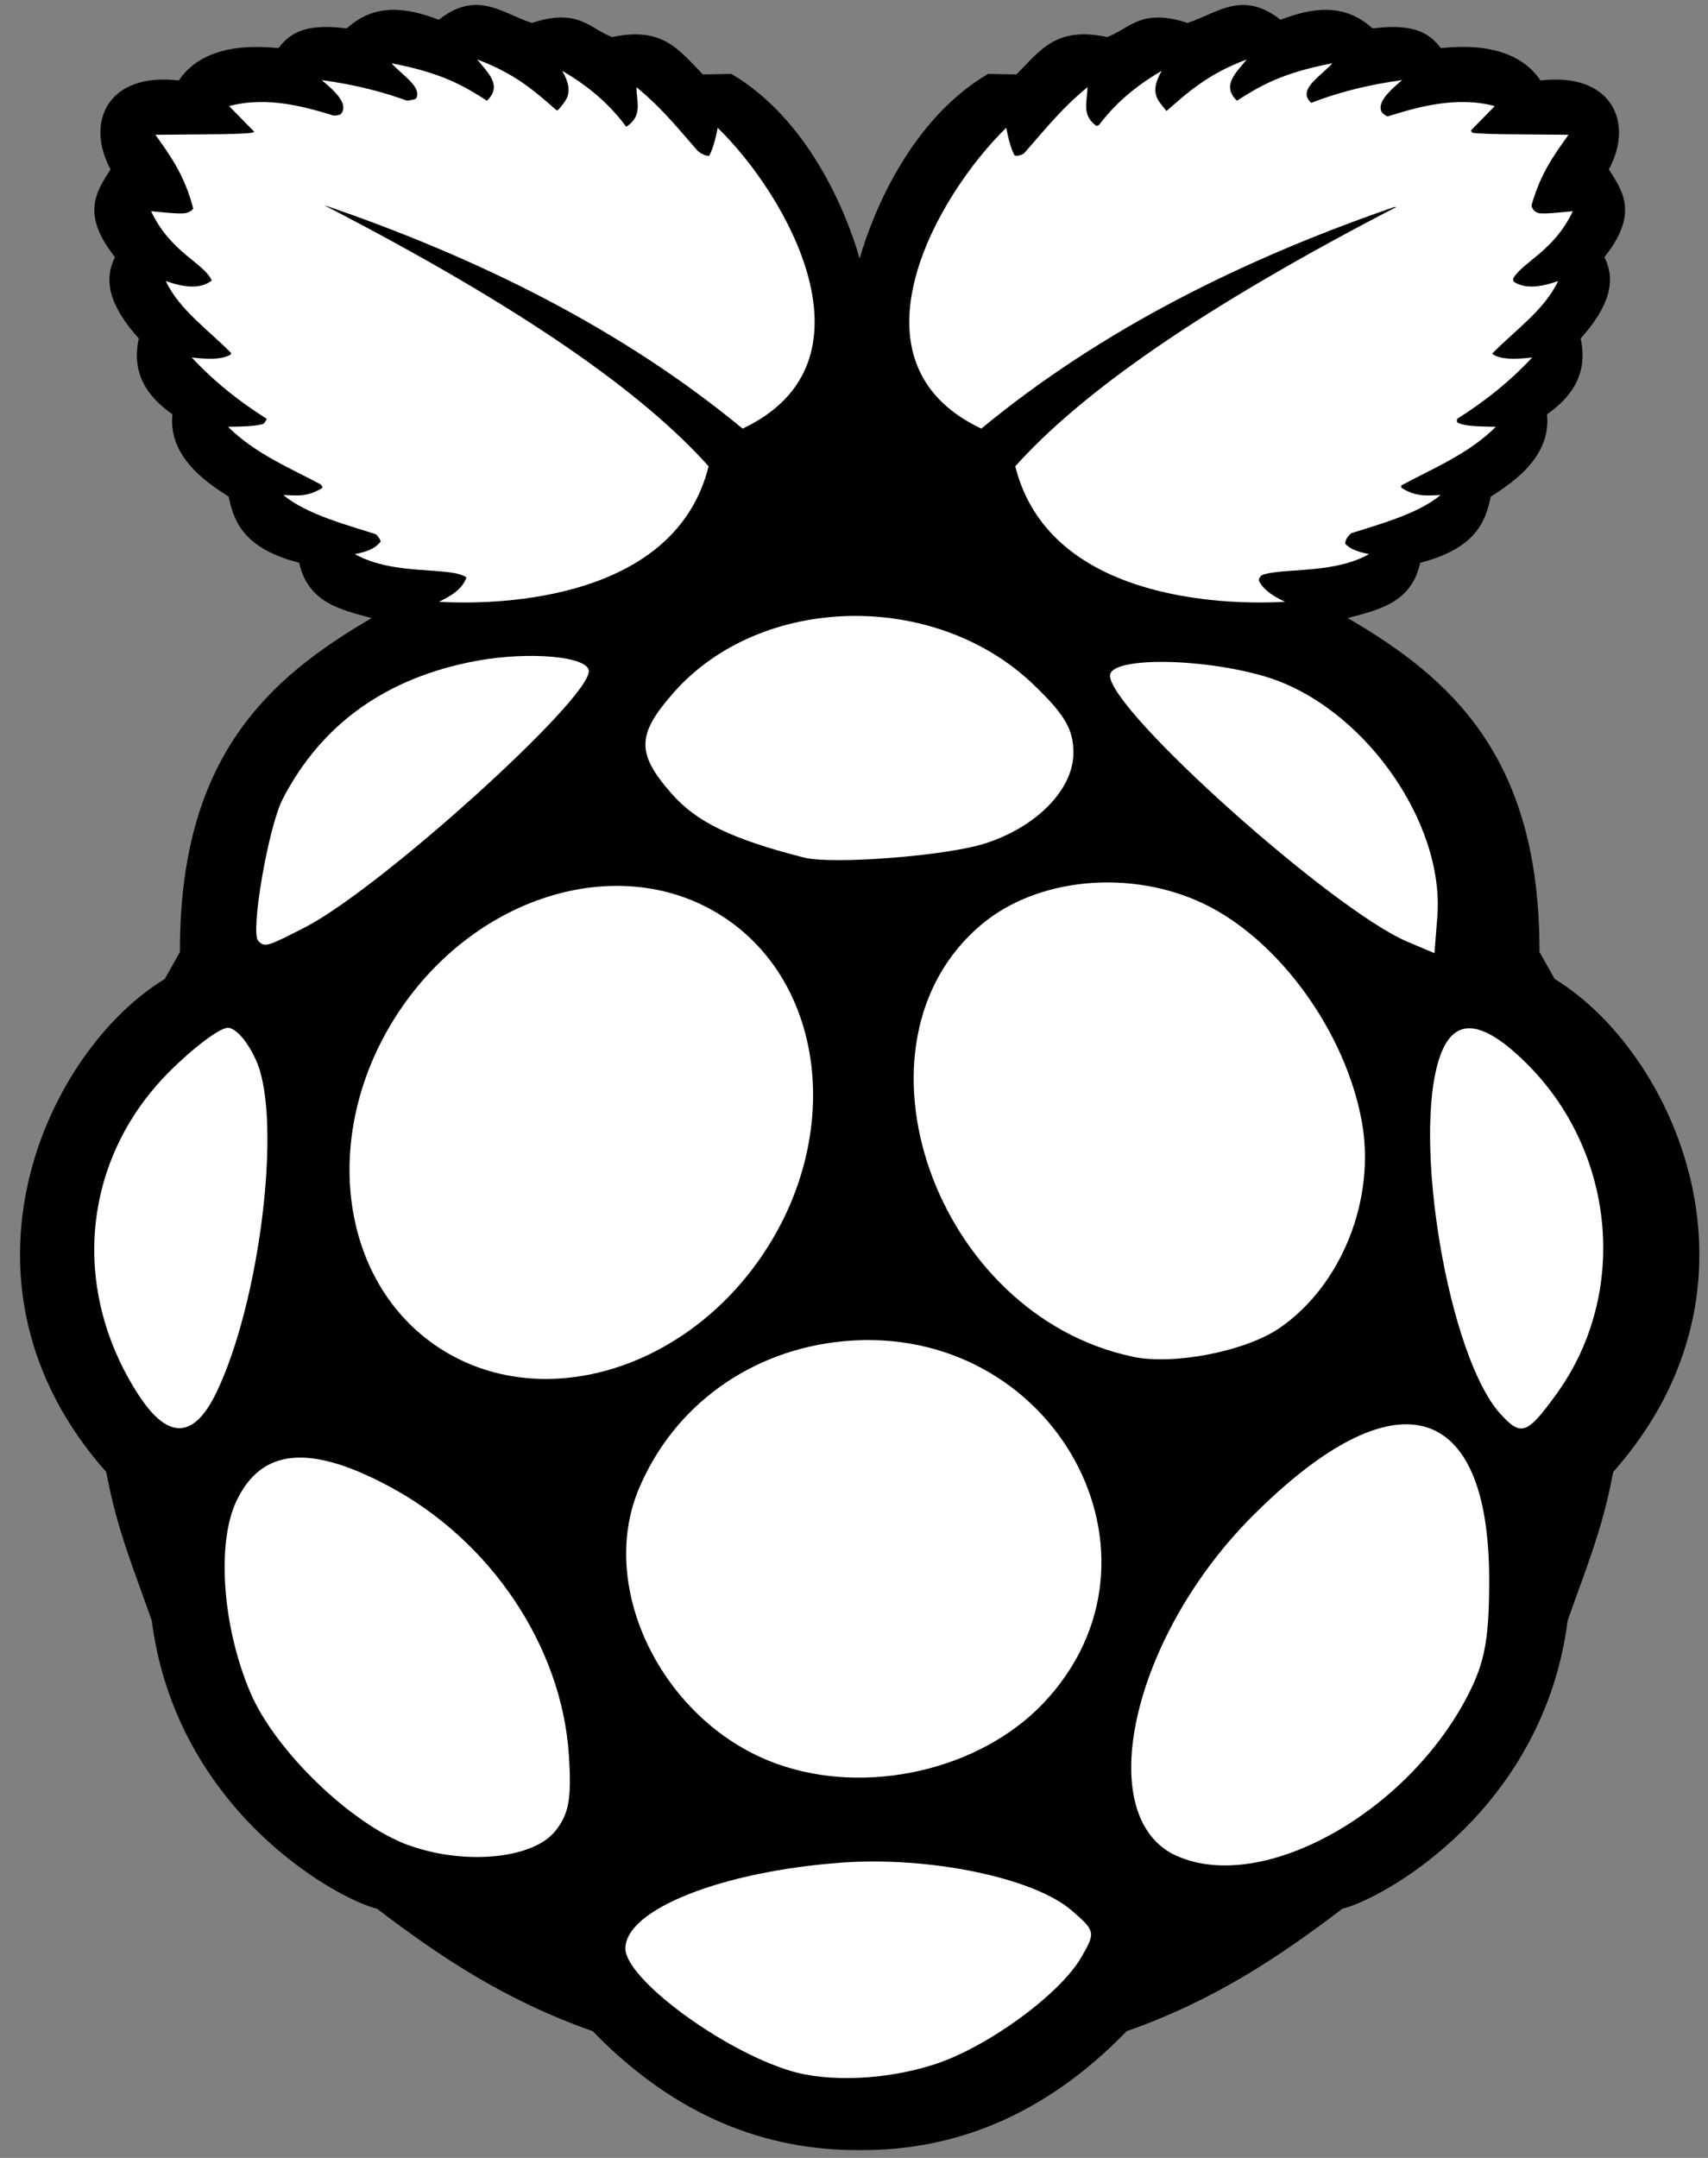 <?xml version="1.0" encoding="utf-8"?>
<!-- Generated by IcoMoon.io -->
<!DOCTYPE svg PUBLIC "-//W3C//DTD SVG 1.1//EN" "http://www.w3.org/Graphics/SVG/1.1/DTD/svg11.dtd">
<svg version="1.1" xmlns="http://www.w3.org/2000/svg" xmlns:xlink="http://www.w3.org/1999/xlink" width="19" height="24" viewBox="0 0 19 24">
<rect x="0" y="0" width="19" height="24" fill="#808080" stroke="none"/>
<path fill="rgb(0, 0, 0)" d="M5.279 0.055c-0.121 0.004-0.251 0.048-0.398 0.165-0.361-0.139-0.711-0.188-1.024 0.096-0.483-0.063-0.64 0.067-0.759 0.218-0.106-0.002-0.794-0.109-1.109 0.361-0.793-0.094-1.043 0.466-0.759 0.989-0.162 0.251-0.33 0.498 0.049 0.976-0.134 0.266-0.051 0.555 0.265 0.904-0.083 0.374 0.080 0.638 0.374 0.844-0.055 0.512 0.469 0.81 0.626 0.916 0.060 0.298 0.185 0.58 0.784 0.735 0.099 0.445 0.459 0.521 0.807 0.615-1.152 0.67-2.14 1.551-2.133 3.713l-0.169 0.301c-1.321 0.803-2.51 3.385-0.651 5.484 0.121 0.657 0.325 1.129 0.506 1.651 0.271 2.104 2.041 3.090 2.507 3.206 0.684 0.521 1.412 1.015 2.398 1.361 0.929 0.958 1.936 1.324 2.948 1.323 0.015 0 0.030 0 0.045 0 1.012 0.001 2.019-0.365 2.948-1.323 0.986-0.346 1.714-0.841 2.398-1.361 0.467-0.117 2.236-1.102 2.507-3.206 0.181-0.522 0.385-0.994 0.506-1.651 1.858-2.099 0.67-4.681-0.651-5.484l-0.169-0.301c0.007-2.162-0.981-3.043-2.133-3.713 0.349-0.093 0.709-0.17 0.807-0.615 0.599-0.156 0.724-0.437 0.784-0.735 0.157-0.106 0.681-0.404 0.626-0.916 0.294-0.206 0.457-0.47 0.374-0.844 0.315-0.349 0.399-0.638 0.265-0.904 0.379-0.478 0.211-0.725 0.049-0.976 0.284-0.522 0.033-1.082-0.76-0.989-0.315-0.471-1.003-0.364-1.109-0.361-0.119-0.151-0.276-0.28-0.759-0.218-0.313-0.283-0.663-0.235-1.024-0.096-0.429-0.338-0.712-0.067-1.036 0.035-0.519-0.17-0.638 0.063-0.893 0.157-0.566-0.12-0.738 0.141-1.009 0.416l-0.316-0.006c-0.854 0.503-1.278 1.528-1.428 2.054-0.15-0.527-0.574-1.551-1.427-2.054l-0.316 0.006c-0.272-0.275-0.444-0.535-1.010-0.416-0.255-0.095-0.373-0.327-0.893-0.157-0.213-0.067-0.408-0.207-0.639-0.2z"></path>
<path fill="rgb(255, 255, 255)" d="M3.58 2.269c2.265 1.168 3.582 2.112 4.303 2.917-0.369 1.481-2.297 1.548-3.001 1.507 0.144-0.067 0.265-0.148 0.307-0.271-0.177-0.126-0.804-0.013-1.241-0.259 0.168-0.035 0.247-0.069 0.325-0.193-0.414-0.132-0.859-0.246-1.121-0.464 0.141 0.002 0.273 0.032 0.458-0.096-0.37-0.2-0.766-0.358-1.073-0.663 0.192-0.005 0.398-0.002 0.458-0.072-0.339-0.21-0.625-0.444-0.862-0.699 0.268 0.032 0.381 0.005 0.446-0.042-0.256-0.262-0.581-0.484-0.735-0.808 0.199 0.069 0.381 0.095 0.512-0.006-0.087-0.196-0.46-0.312-0.675-0.771 0.209 0.020 0.432 0.046 0.476 0-0.097-0.396-0.264-0.619-0.428-0.85 0.448-0.007 1.128 0.002 1.097-0.036l-0.277-0.283c0.438-0.118 0.886 0.019 1.211 0.121 0.146-0.115-0.003-0.261-0.181-0.41 0.372 0.050 0.708 0.135 1.012 0.253 0.162-0.147-0.105-0.293-0.235-0.44 0.575 0.109 0.819 0.262 1.061 0.416 0.176-0.168 0.010-0.311-0.108-0.458 0.434 0.161 0.657 0.368 0.892 0.573 0.080-0.108 0.203-0.186 0.054-0.446 0.308 0.177 0.54 0.387 0.711 0.621 0.19-0.121 0.113-0.287 0.114-0.44 0.32 0.26 0.523 0.537 0.771 0.808 0.050-0.036 0.094-0.16 0.133-0.356 0.763 0.74 1.842 2.605 0.277 3.345-1.331-1.098-2.921-1.896-4.683-2.495z"></path>
<path fill="rgb(255, 255, 255)" d="M15.597 2.269c-2.265 1.168-3.581 2.112-4.303 2.917 0.369 1.481 2.297 1.548 3.001 1.507-0.144-0.067-0.265-0.148-0.307-0.271 0.177-0.126 0.804-0.013 1.241-0.259-0.168-0.035-0.247-0.069-0.325-0.193 0.414-0.132 0.859-0.246 1.121-0.464-0.141 0.002-0.273 0.032-0.458-0.096 0.37-0.2 0.766-0.358 1.073-0.663-0.192-0.005-0.398-0.002-0.458-0.072 0.339-0.21 0.625-0.444 0.862-0.699-0.268 0.032-0.381 0.005-0.446-0.042 0.256-0.262 0.581-0.484 0.735-0.808-0.199 0.069-0.381 0.095-0.512-0.006 0.087-0.196 0.46-0.312 0.675-0.771-0.209 0.020-0.432 0.046-0.476 0 0.097-0.396 0.264-0.619 0.428-0.85-0.448-0.007-1.128 0.002-1.097-0.036l0.277-0.283c-0.438-0.118-0.886 0.019-1.211 0.121-0.146-0.115 0.003-0.261 0.181-0.41-0.372 0.050-0.708 0.135-1.012 0.253-0.162-0.147 0.105-0.293 0.235-0.44-0.575 0.109-0.819 0.262-1.061 0.416-0.176-0.168-0.010-0.311 0.108-0.458-0.434 0.161-0.657 0.368-0.892 0.573-0.080-0.108-0.203-0.186-0.054-0.446-0.308 0.177-0.54 0.387-0.711 0.621-0.19-0.121-0.113-0.287-0.114-0.44-0.32 0.26-0.523 0.537-0.771 0.808-0.050-0.036-0.094-0.16-0.133-0.356-0.763 0.74-1.842 2.605-0.277 3.345 1.331-1.098 2.921-1.896 4.683-2.495z"></path>
<path fill="rgb(0, 0, 0)" d="M12.331 17.345c0 0.004 0 0.009 0 0.013 0 1.382-1.215 2.502-2.713 2.502s-2.713-1.12-2.713-2.502c0-0.005 0-0.009 0-0.014-0-0.003-0-0.008-0-0.012 0-1.382 1.215-2.502 2.713-2.502s2.713 1.12 2.713 2.502c0 0.005-0 0.009-0 0.014z"></path>
<path fill="rgb(255, 255, 255)" d="M8.049 10.199c1.124 0.736 1.327 2.406 0.453 3.729s-2.494 1.798-3.618 1.062c-1.124-0.736-1.327-2.406-0.453-3.729s2.494-1.798 3.618-1.062z"></path>
<path fill="rgb(0, 0, 0)" d="M11.083 10.066c-1.124 0.736-1.327 2.406-0.453 3.729s2.494 1.798 3.618 1.062c1.124-0.736 1.327-2.406 0.453-3.729s-2.494-1.798-3.618-1.062z"></path>
<path fill="rgb(0, 0, 0)" d="M2.43 11.403c1.214-0.325 0.41 5.021-0.578 4.582-1.086-0.874-1.436-3.432 0.578-4.582z"></path>
<path fill="rgb(0, 0, 0)" d="M16.456 11.336c-1.214-0.325-0.41 5.021 0.578 4.583 1.086-0.874 1.436-3.433-0.578-4.583z"></path>
<path fill="rgb(0, 0, 0)" d="M12.332 7.355c2.094-0.354 3.837 0.891 3.767 3.162-0.069 0.871-4.539-3.032-3.767-3.162z"></path>
<path fill="rgb(0, 0, 0)" d="M6.545 7.288c-2.095-0.354-3.837 0.891-3.767 3.162 0.069 0.871 4.539-3.032 3.767-3.162z"></path>
<path fill="rgb(0, 0, 0)" d="M9.554 6.759c-1.25-0.033-2.45 0.928-2.453 1.485-0.003 0.677 0.988 1.37 2.461 1.387 1.504 0.011 2.464-0.555 2.469-1.253 0.005-0.791-1.368-1.631-2.477-1.619z"></path>
<path fill="rgb(0, 0, 0)" d="M9.63 20.637c1.090-0.048 2.552 0.351 2.555 0.88 0.018 0.513-1.326 1.674-2.628 1.651-1.348 0.058-2.669-1.104-2.652-1.507-0.020-0.591 1.641-1.052 2.724-1.024z"></path>
<path fill="rgb(0, 0, 0)" d="M5.605 17.503c0.776 0.935 1.13 2.577 0.482 3.061-0.613 0.37-2.1 0.217-3.158-1.302-0.713-1.275-0.621-2.572-0.121-2.953 0.749-0.456 1.906 0.16 2.796 1.193z"></path>
<path fill="rgb(0, 0, 0)" d="M13.501 17.207c-0.84 0.983-1.307 2.777-0.695 3.355 0.586 0.449 2.158 0.386 3.319-1.225 0.843-1.082 0.561-2.889 0.079-3.369-0.715-0.553-1.743 0.155-2.703 1.24z"></path>
<path fill="rgb(255, 255, 255)" d="M12.602 15.089c-2.203-0.462-3.261-3.48-1.685-4.806 0.622-0.523 1.659-0.62 2.473-0.232 0.834 0.399 1.578 1.423 1.759 2.423 0.157 0.865-0.225 1.822-0.915 2.296-0.378 0.259-1.176 0.415-1.631 0.32z"></path>
<path fill="rgb(255, 255, 255)" d="M8.649 19.62c-1.258-0.448-2.011-1.939-1.544-3.057 0.389-0.932 1.252-1.553 2.287-1.647 2.331-0.211 3.763 2.394 2.214 4.027-0.705 0.743-1.963 1.031-2.956 0.677v0z"></path>
<path fill="rgb(255, 255, 255)" d="M13.091 20.642c-0.95-0.425-0.506-2.428 0.837-3.776 1.589-1.595 2.642-1.309 2.638 0.717-0.001 0.649-0.049 0.906-0.237 1.271-0.68 1.319-2.293 2.21-3.238 1.787z"></path>
<path fill="rgb(255, 255, 255)" d="M16.689 15.723c-0.577-0.638-0.987-3.065-0.671-3.973 0.152-0.435 0.455-0.418 0.941 0.055 1.014 0.985 1.167 2.577 0.356 3.698-0.328 0.453-0.394 0.477-0.626 0.22z"></path>
<path fill="rgb(255, 255, 255)" d="M15.653 10.472c-0.832-0.353-3.305-2.567-3.305-2.958 0-0.208 1.009-0.202 1.725 0.010 1.077 0.32 1.999 1.607 1.916 2.672l-0.032 0.405-0.305-0.129z"></path>
<path fill="rgb(255, 255, 255)" d="M8.941 9.537c-0.801-0.205-1.192-0.394-1.47-0.71-0.393-0.448-0.39-0.655 0.020-1.121 0.968-1.102 2.905-1.147 4.005-0.093 0.348 0.333 0.445 0.499 0.445 0.759 0 0.406-0.406 0.823-0.98 1.008-0.434 0.14-1.701 0.238-2.020 0.157z"></path>
<path fill="rgb(255, 255, 255)" d="M2.873 10.464c-0.091-0.091 0.112-1.269 0.272-1.578 0.432-0.836 1.156-1.351 2.155-1.536 0.591-0.109 1.25-0.049 1.25 0.115 0 0.324-2.332 2.428-3.16 2.85-0.428 0.219-0.444 0.223-0.518 0.149z"></path>
<path fill="rgb(255, 255, 255)" d="M1.551 15.529c-0.777-1.183-0.643-2.635 0.334-3.611 0.268-0.268 0.56-0.487 0.649-0.487 0.092 0 0.232 0.166 0.323 0.381 0.281 0.67 0.032 2.686-0.455 3.686-0.246 0.504-0.533 0.514-0.851 0.030v0z"></path>
<path fill="rgb(255, 255, 255)" d="M4.541 20.521c-0.631-0.231-1.476-1.046-1.753-1.69-0.313-0.728-0.382-1.663-0.158-2.137 0.278-0.585 0.81-0.637 1.695-0.165 1.134 0.604 1.923 1.781 2.003 2.987 0.032 0.491 0.002 0.659-0.154 0.852-0.25 0.308-1.012 0.379-1.633 0.152v0z"></path>
<path fill="rgb(255, 255, 255)" d="M8.788 23.030c-0.765-0.233-1.831-1.025-1.831-1.359 0-0.433 1.068-0.857 2.402-0.955 0.986-0.072 2.144 0.169 2.565 0.534 0.262 0.227 0.265 0.242 0.103 0.521-0.241 0.414-1.047 1-1.636 1.19-0.534 0.172-1.175 0.2-1.604 0.069z"></path>
<path fill="rgb(255, 255, 255)" d="M5.185 6.517c0.050-0.131-0.038-0.175-0.457-0.231-0.384-0.051-0.512-0.109-0.492-0.223 0.018-0.102-0.128-0.206-0.431-0.309-0.252-0.085-0.4-0.174-0.331-0.197 0.223-0.074 0.138-0.21-0.278-0.443-0.33-0.185-0.382-0.254-0.284-0.372 0.094-0.114 0.086-0.164-0.037-0.233-0.086-0.048-0.267-0.18-0.402-0.292-0.204-0.17-0.215-0.205-0.067-0.207 0.252-0.005 0.223-0.099-0.147-0.482-0.305-0.314-0.311-0.335-0.102-0.335 0.3 0 0.282-0.082-0.102-0.478-0.305-0.314-0.311-0.335-0.102-0.335 0.264 0 0.278-0.108 0.068-0.514l-0.155-0.3h0.443c0.513 0 0.628-0.073 0.451-0.287-0.11-0.134-0.074-0.144 0.281-0.084 0.76 0.13 0.815 0.126 0.785-0.054-0.024-0.148 0.020-0.157 0.332-0.071 0.371 0.102 0.609 0.045 0.506-0.121-0.081-0.131 0.003-0.119 0.427 0.058 0.446 0.187 0.42 0.187 0.46-0.010 0.028-0.138 0.077-0.127 0.326 0.069 0.279 0.22 0.3 0.222 0.426 0.049 0.125-0.171 0.15-0.164 0.406 0.109 0.248 0.265 0.282 0.276 0.385 0.116s0.143-0.145 0.45 0.151c0.259 0.251 0.357 0.295 0.421 0.19 0.063-0.103 0.149-0.051 0.346 0.207 0.703 0.922 0.868 1.878 0.416 2.415-0.145 0.172-0.324 0.313-0.397 0.313s-0.569-0.291-1.101-0.646c-0.898-0.6-2.734-1.494-3.394-1.653-0.396-0.095-0.322-0.040 0.833 0.624 1.309 0.751 2.353 1.472 2.799 1.932l0.353 0.365-0.216 0.376c-0.274 0.477-1.095 0.91-1.896 1-0.511 0.057-0.579 0.045-0.525-0.096v0z"></path>
<path fill="rgb(255, 255, 255)" d="M12.881 6.494c-0.294-0.079-0.65-0.219-0.791-0.312-0.307-0.201-0.658-0.673-0.658-0.885 0-0.345 1.792-1.683 3.437-2.567 0.408-0.219 0.702-0.412 0.654-0.428-0.317-0.106-2.996 1.201-4.026 1.964-0.556 0.412-0.612 0.431-0.823 0.293-0.524-0.343-0.608-1.196-0.2-2.012 0.334-0.668 0.661-1.032 0.769-0.856 0.057 0.092 0.175 0.034 0.425-0.209 0.292-0.283 0.357-0.31 0.411-0.168 0.056 0.146 0.108 0.132 0.395-0.11 0.276-0.232 0.336-0.251 0.363-0.111 0.042 0.214 0.076 0.211 0.489-0.044 0.291-0.18 0.343-0.187 0.343-0.051 0 0.196 0.076 0.197 0.407 0.008 0.344-0.197 0.517-0.191 0.438 0.014-0.055 0.144-0.011 0.157 0.318 0.095 0.29-0.054 0.41-0.033 0.499 0.088 0.095 0.129 0.185 0.14 0.473 0.057 0.52-0.15 0.766-0.136 0.624 0.034-0.163 0.197-0.039 0.27 0.455 0.27h0.435l-0.146 0.28c-0.188 0.36-0.186 0.534 0.005 0.534 0.221 0 0.188 0.135-0.102 0.407-0.313 0.294-0.322 0.407-0.030 0.407 0.202 0 0.185 0.040-0.173 0.407-0.331 0.339-0.364 0.407-0.199 0.411 0.163 0.003 0.131 0.064-0.176 0.335-0.318 0.281-0.35 0.346-0.215 0.432 0.131 0.083 0.074 0.146-0.313 0.351-0.401 0.212-0.449 0.268-0.314 0.367 0.134 0.098 0.089 0.14-0.278 0.265-0.287 0.097-0.428 0.201-0.411 0.302 0.020 0.114-0.108 0.172-0.492 0.223-0.396 0.053-0.505 0.104-0.462 0.217 0.074 0.192-0.398 0.188-1.132-0.009v0z"></path>
</svg>
